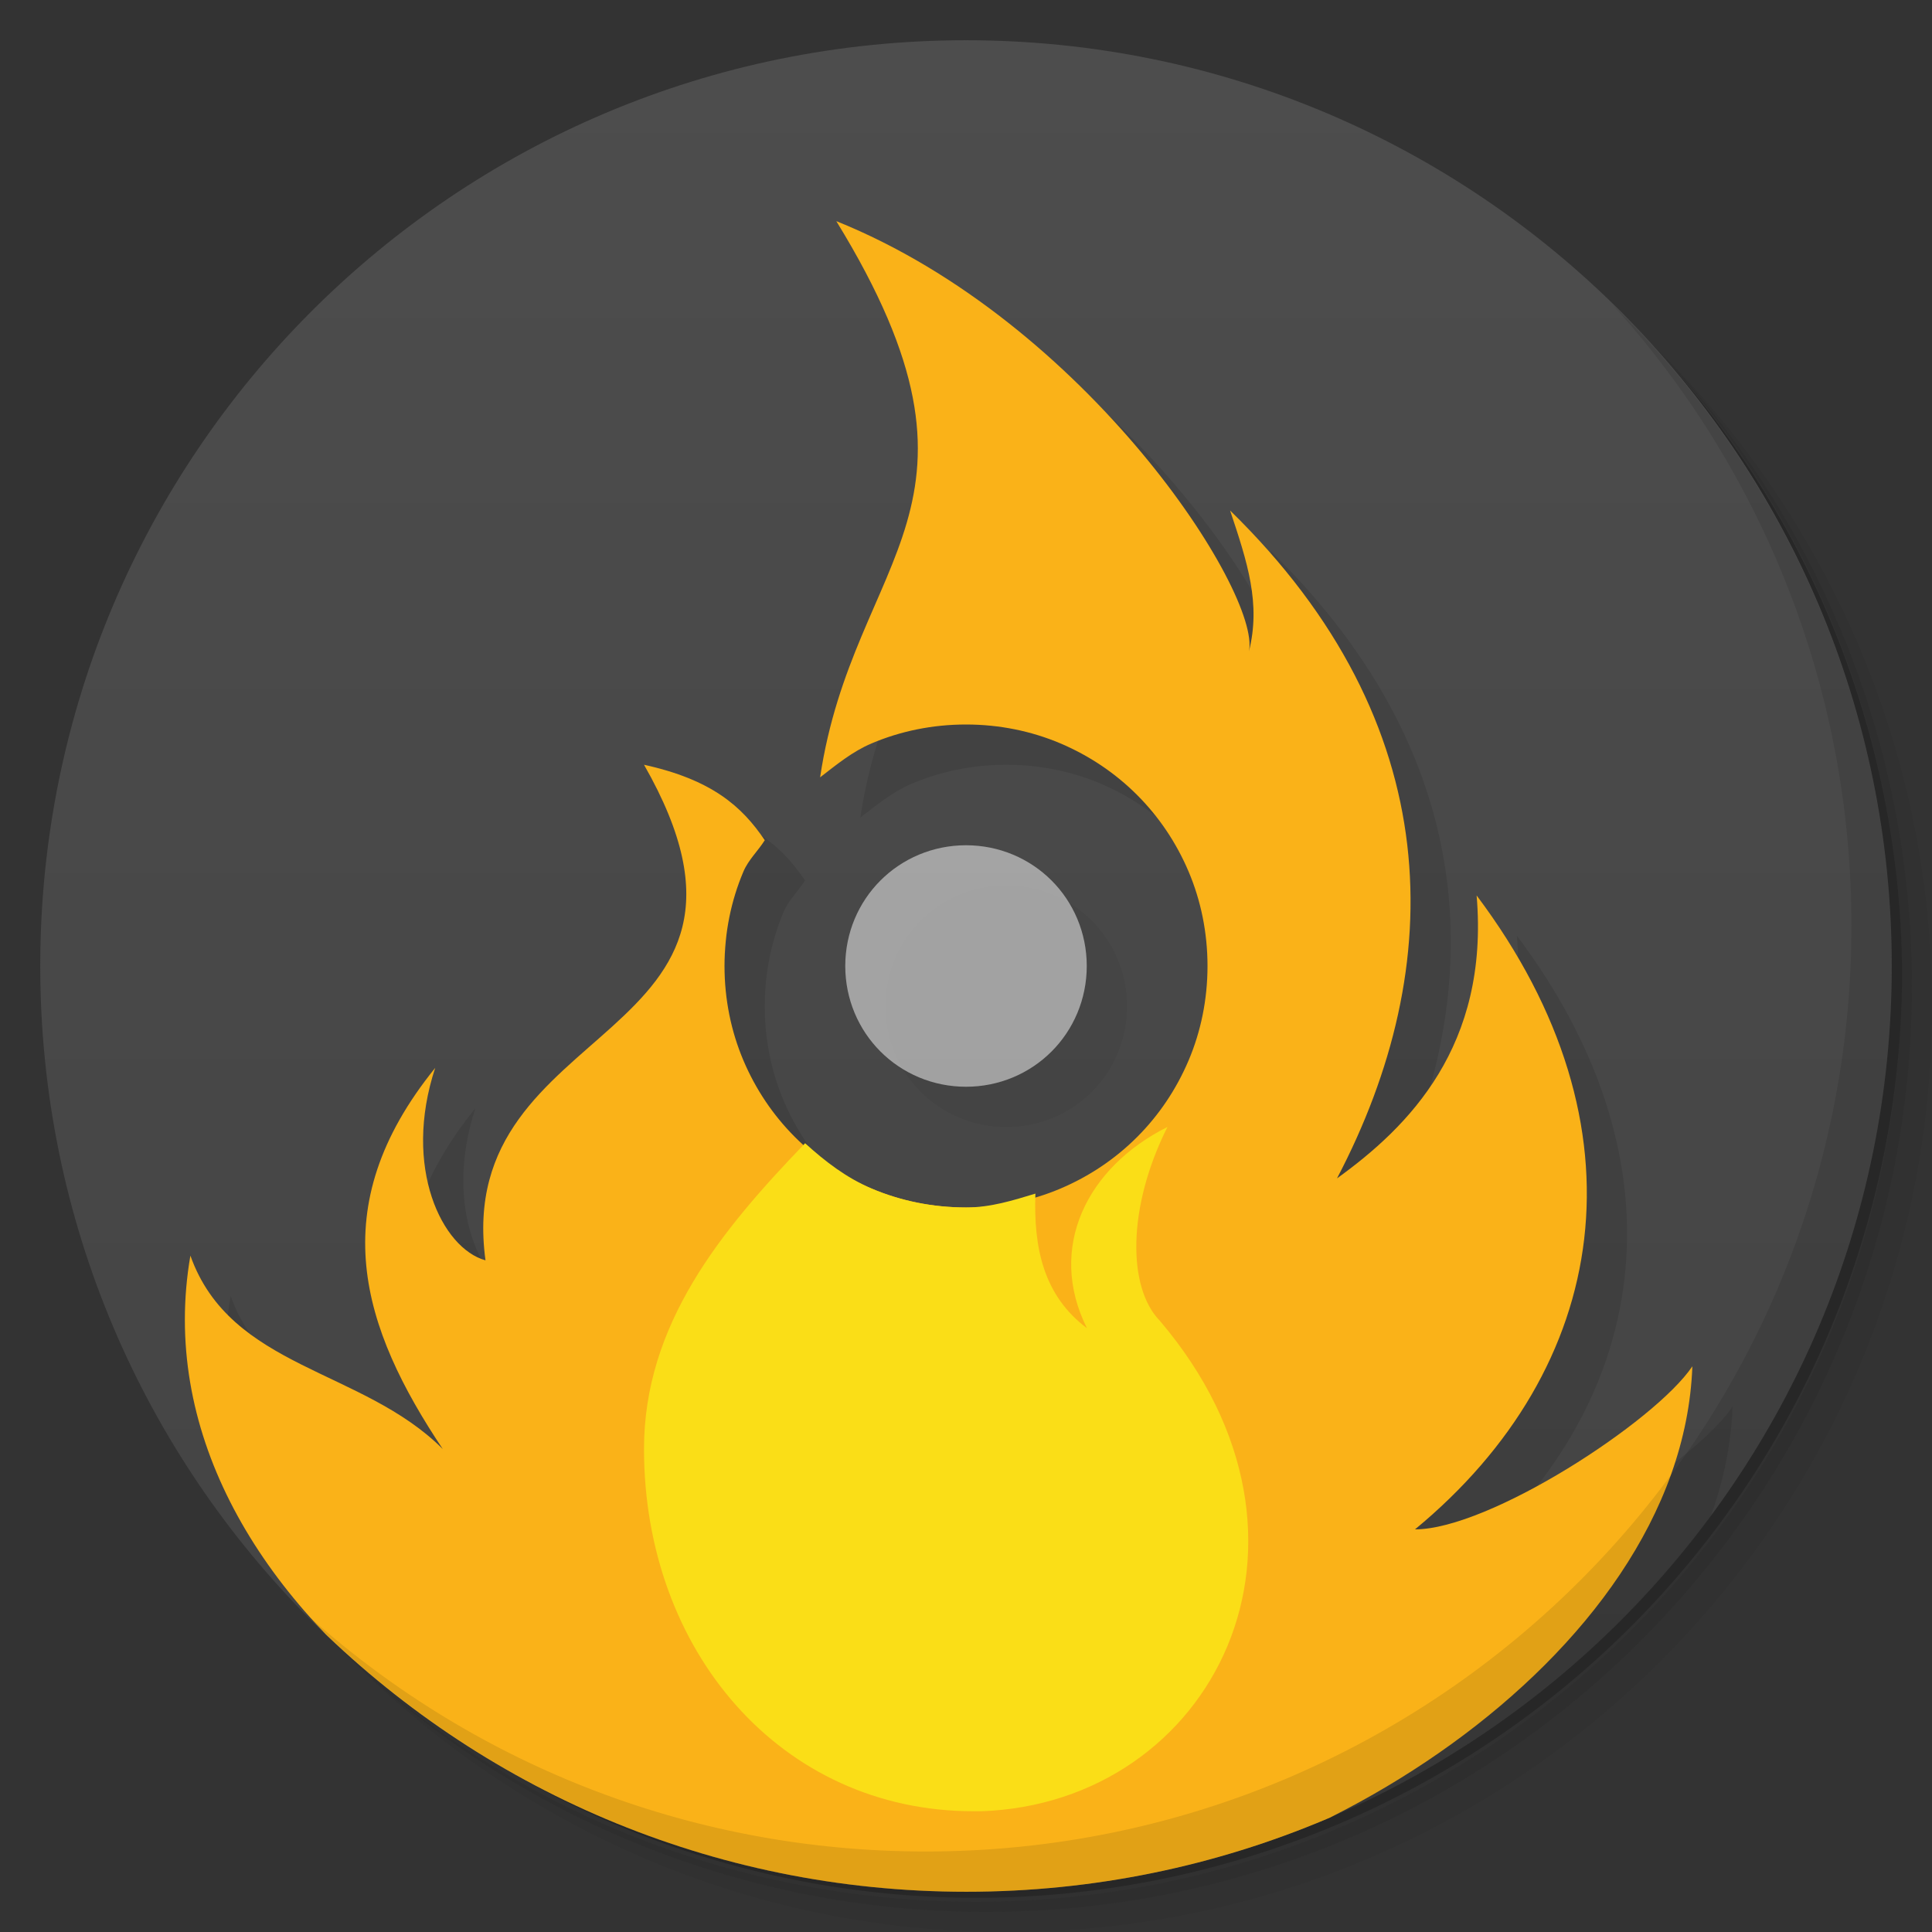 <svg xmlns="http://www.w3.org/2000/svg" viewBox="0 0 48 48">
 <rect x="0" y="0" width="48" height="48" fill="#333333" stroke="none"/>
 <defs>
  <linearGradient id="linearGradient3764" x1="1" x2="47" gradientUnits="userSpaceOnUse" gradientTransform="matrix(0,-1,1,0,-1.5e-6,48)">
   <stop style="stop-color:#434343;stop-opacity:1"/>
   <stop offset="1" style="stop-color:#4d4d4d;stop-opacity:1"/>
  </linearGradient>
  <clipPath id="clipPath-309962591">
   <g transform="translate(0,-1004.362)">
    <path d="m -24 13 c 0 1.105 -0.672 2 -1.5 2 -0.828 0 -1.5 -0.895 -1.5 -2 0 -1.105 0.672 -2 1.5 -2 0.828 0 1.5 0.895 1.5 2 z" transform="matrix(15.333,0,0,11.5,415,878.862)" style="fill:#1890d0"/>
   </g>
  </clipPath>
  <clipPath id="clipPath-315841711">
   <g transform="translate(0,-1004.362)">
    <path d="m -24 13 c 0 1.105 -0.672 2 -1.5 2 -0.828 0 -1.5 -0.895 -1.5 -2 0 -1.105 0.672 -2 1.5 -2 0.828 0 1.5 0.895 1.5 2 z" transform="matrix(15.333,0,0,11.5,415,878.862)" style="fill:#1890d0"/>
   </g>
  </clipPath>
  <linearGradient id="linear0" gradientUnits="userSpaceOnUse" x1="0" x2="1" gradientTransform="matrix(-0.033,-4.019,5.31,-0.025,-91.154,125.147)">
   <stop style="stop-color:#ec2c20;stop-opacity:1"/>
   <stop offset="1" style="stop-color:#fab218;stop-opacity:1"/>
  </linearGradient>
  <linearGradient id="linear1" gradientUnits="userSpaceOnUse" x1="0" x2="1" gradientTransform="matrix(0.115,2.687,-3.551,0.087,-92.131,122.469)">
   <stop style="stop-color:#fade17;stop-opacity:1"/>
   <stop offset="1" style="stop-color:#f1511a;stop-opacity:1"/>
  </linearGradient>
 </defs>
 <g>
  <path d="m 36.31 5 c 5.859 4.062 9.688 10.831 9.688 18.5 c 0 12.426 -10.07 22.5 -22.5 22.5 c -7.669 0 -14.438 -3.828 -18.5 -9.688 c 1.037 1.822 2.306 3.499 3.781 4.969 c 4.085 3.712 9.514 5.969 15.469 5.969 c 12.703 0 23 -10.298 23 -23 c 0 -5.954 -2.256 -11.384 -5.969 -15.469 c -1.469 -1.475 -3.147 -2.744 -4.969 -3.781 z m 4.969 3.781 c 3.854 4.113 6.219 9.637 6.219 15.719 c 0 12.703 -10.297 23 -23 23 c -6.081 0 -11.606 -2.364 -15.719 -6.219 c 4.16 4.144 9.883 6.719 16.219 6.719 c 12.703 0 23 -10.298 23 -23 c 0 -6.335 -2.575 -12.06 -6.719 -16.219 z" style="opacity:0.05"/>
  <path d="m 41.28 8.781 c 3.712 4.085 5.969 9.514 5.969 15.469 c 0 12.703 -10.297 23 -23 23 c -5.954 0 -11.384 -2.256 -15.469 -5.969 c 4.113 3.854 9.637 6.219 15.719 6.219 c 12.703 0 23 -10.298 23 -23 c 0 -6.081 -2.364 -11.606 -6.219 -15.719 z" style="opacity:0.1"/>
  <path d="m 31.25 2.375 c 8.615 3.154 14.75 11.417 14.75 21.13 c 0 12.426 -10.07 22.5 -22.5 22.5 c -9.708 0 -17.971 -6.135 -21.12 -14.75 a 23 23 0 0 0 44.875 -7 a 23 23 0 0 0 -16 -21.875 z" style="opacity:0.2"/>
 </g>
 <g>
  <path d="m 24 1 c 12.703 0 23 10.297 23 23 c 0 12.703 -10.297 23 -23 23 -12.703 0 -23 -10.297 -23 -23 0 -12.703 10.297 -23 23 -23 z" style="fill:url(#linearGradient3764);fill-opacity:1"/>
 </g>
 <g>
  <g style="clip-path:url(#clipPath-309962591)">
   <g transform="translate(1,1)">
    <g style="opacity:0.1">
     <!-- color: #4d4d4d -->
     <g>
      <path d="m 24 21 c 0.828 0 1.582 0.332 2.125 0.875 c 0.543 0.543 0.875 1.297 0.875 2.125 c 0 0.828 -0.332 1.582 -0.875 2.125 c -0.543 0.543 -1.297 0.875 -2.125 0.875 c -0.828 0 -1.582 -0.332 -2.125 -0.875 c -0.543 -0.543 -0.875 -1.297 -0.875 -2.125 c 0 -0.828 0.332 -1.582 0.875 -2.125 c 0.543 -0.543 1.297 -0.875 2.125 -0.875 m 0 0" style="fill:#000;fill-opacity:0.498;stroke:none;fill-rule:nonzero"/>
      <path d="m 20.781 5.5 c 4.367 7.113 0.426 8.25 -0.406 13.813 c 0.406 -0.313 0.801 -0.641 1.281 -0.844 c 0.719 -0.305 1.516 -0.469 2.344 -0.469 c 0.828 0 1.625 0.164 2.344 0.469 c 0.719 0.305 1.363 0.738 1.906 1.281 c 0.543 0.543 0.977 1.188 1.281 1.906 c 0.305 0.719 0.469 1.516 0.469 2.344 c 0 0.828 -0.164 1.625 -0.469 2.344 c -0.305 0.719 -0.738 1.363 -1.281 1.906 c -0.543 0.543 -1.188 0.977 -1.906 1.281 c -0.719 0.305 -1.516 0.469 -2.344 0.469 c -0.828 0 -1.625 -0.164 -2.344 -0.469 c -0.719 -0.305 -1.363 -0.738 -1.906 -1.281 c -0.543 -0.543 -0.977 -1.188 -1.281 -1.906 c -0.305 -0.719 -0.469 -1.516 -0.469 -2.344 c 0 -0.828 0.164 -1.625 0.469 -2.344 c 0.125 -0.297 0.363 -0.512 0.531 -0.781 c -0.566 -0.84 -1.313 -1.504 -3 -1.875 c 4 7 -4.77 6.219 -3.938 12.313 c -1.078 -0.297 -2.066 -2.305 -1.25 -4.781 c -2.816 3.477 -1.813 6.469 0.188 9.469 c -2 -2 -5.27 -1.992 -6.27 -4.805 c -1.48 8.57 9.27 16.02 19.832 16.02 l 0.75 0 c 6.621 0 16.465 -5.938 16.734 -13.27 c -0.93 1.379 -5.05 4.051 -6.891 4.051 c 4.848 -4 5.852 -10 1.531 -15.75 c 0.32 3.75 -1.699 5.754 -3.469 7.03 c 2.77 -5.281 2.77 -11.297 -2.656 -16.594 c 0.434 1.297 0.766 2.313 0.469 3.5 c 0.301 -1.453 -4.03 -8.184 -10.25 -10.688 m 0 0.004" style="fill:#000;stroke:none;fill-rule:nonzero"/>
     </g>
    </g>
   </g>
  </g>
 </g>
 <g transform="translate(2.1142962e-4,0)">
  <g style="clip-path:url(#clipPath-315841711)">
   <!-- color: #4d4d4d -->
   <g>
    <path d="m 24,21 c 0.828,0 1.582,0.332 2.125,0.875 C 26.668,22.418 27,23.172 27,24 27,24.828 26.668,25.582 26.125,26.125 25.582,26.668 24.828,27 24,27 23.172,27 22.418,26.668 21.875,26.125 21.332,25.582 21,24.828 21,24 21,23.172 21.332,22.418 21.875,21.875 22.418,21.332 23.172,21 24,21 m 0,0" style="fill:#fff;fill-opacity:0.498;stroke:none;fill-rule:nonzero"/>
    <path d="m 20.781,5.5 c 4.367,7.113 0.426,8.25 -0.406,13.813 C 20.781,19 21.176,18.672 21.656,18.469 22.375,18.164 23.172,18 24,18 c 0.828,0 1.625,0.164 2.344,0.469 0.719,0.305 1.363,0.738 1.906,1.281 0.543,0.543 0.977,1.188 1.281,1.906 C 29.836,22.375 30,23.172 30,24 c 0,0.828 -0.164,1.625 -0.469,2.344 -0.305,0.719 -0.738,1.363 -1.281,1.906 -0.543,0.543 -1.188,0.977 -1.906,1.281 C 25.625,29.836 24.828,30 24,30 23.172,30 22.375,29.836 21.656,29.531 20.937,29.226 20.293,28.793 19.75,28.25 19.207,27.707 18.773,27.062 18.469,26.344 18.164,25.625 18,24.828 18,24 18,23.172 18.164,22.375 18.469,21.656 18.594,21.359 18.832,21.144 19,20.875 18.434,20.035 17.687,19.371 16,19 c 4,7 -4.77,6.219 -3.938,12.313 -1.078,-0.297 -2.066,-2.305 -1.25,-4.781 -2.816,3.477 -1.813,6.469 0.188,9.469 -2,-2 -5.27,-1.992 -6.27,-4.805 -1.48,8.57 9.27,16.02 19.832,16.02 l 0.75,0 c 6.621,0 16.465,-5.938 16.734,-13.27 -0.93,1.379 -5.05,4.051 -6.891,4.051 4.848,-4 5.852,-10 1.531,-15.75 0.32,3.75 -1.699,5.754 -3.469,7.03 2.77,-5.281 2.77,-11.297 -2.656,-16.594 0.434,1.297 0.766,2.313 0.469,3.5 C 31.331,14.73 27,7.999 20.78,5.495 m 0,0.004" style="fill:url(#linear0);stroke:none;fill-rule:nonzero"/>
    <path d="m 20 28.406 c -2.098 2.176 -4 4.5 -4 7.594 0 5 3.387 9 8.188 9 l 0.188 0 c 5.742 -0.195 9.102 -6.703 4.438 -12.188 -0.801 -0.82 -0.813 -2.813 0.191 -4.813 -2 1 -3 3 -2 5 -1.078 -0.809 -1.328 -1.992 -1.281 -3.344 -0.555 0.168 -1.113 0.344 -1.719 0.344 -0.832 0 -1.629 -0.164 -2.348 -0.469 -0.625 -0.266 -1.16 -0.676 -1.652 -1.125 m -0.004 0" style="fill:url(#linear1);stroke:none;fill-rule:nonzero"/>
   </g>
  </g>
 </g>
 <g>
  <path d="m 40.03 7.531 c 3.712 4.084 5.969 9.514 5.969 15.469 0 12.703 -10.297 23 -23 23 c -5.954 0 -11.384 -2.256 -15.469 -5.969 4.178 4.291 10.01 6.969 16.469 6.969 c 12.703 0 23 -10.298 23 -23 0 -6.462 -2.677 -12.291 -6.969 -16.469 z" style="opacity:0.1"/>
 </g>
</svg>
